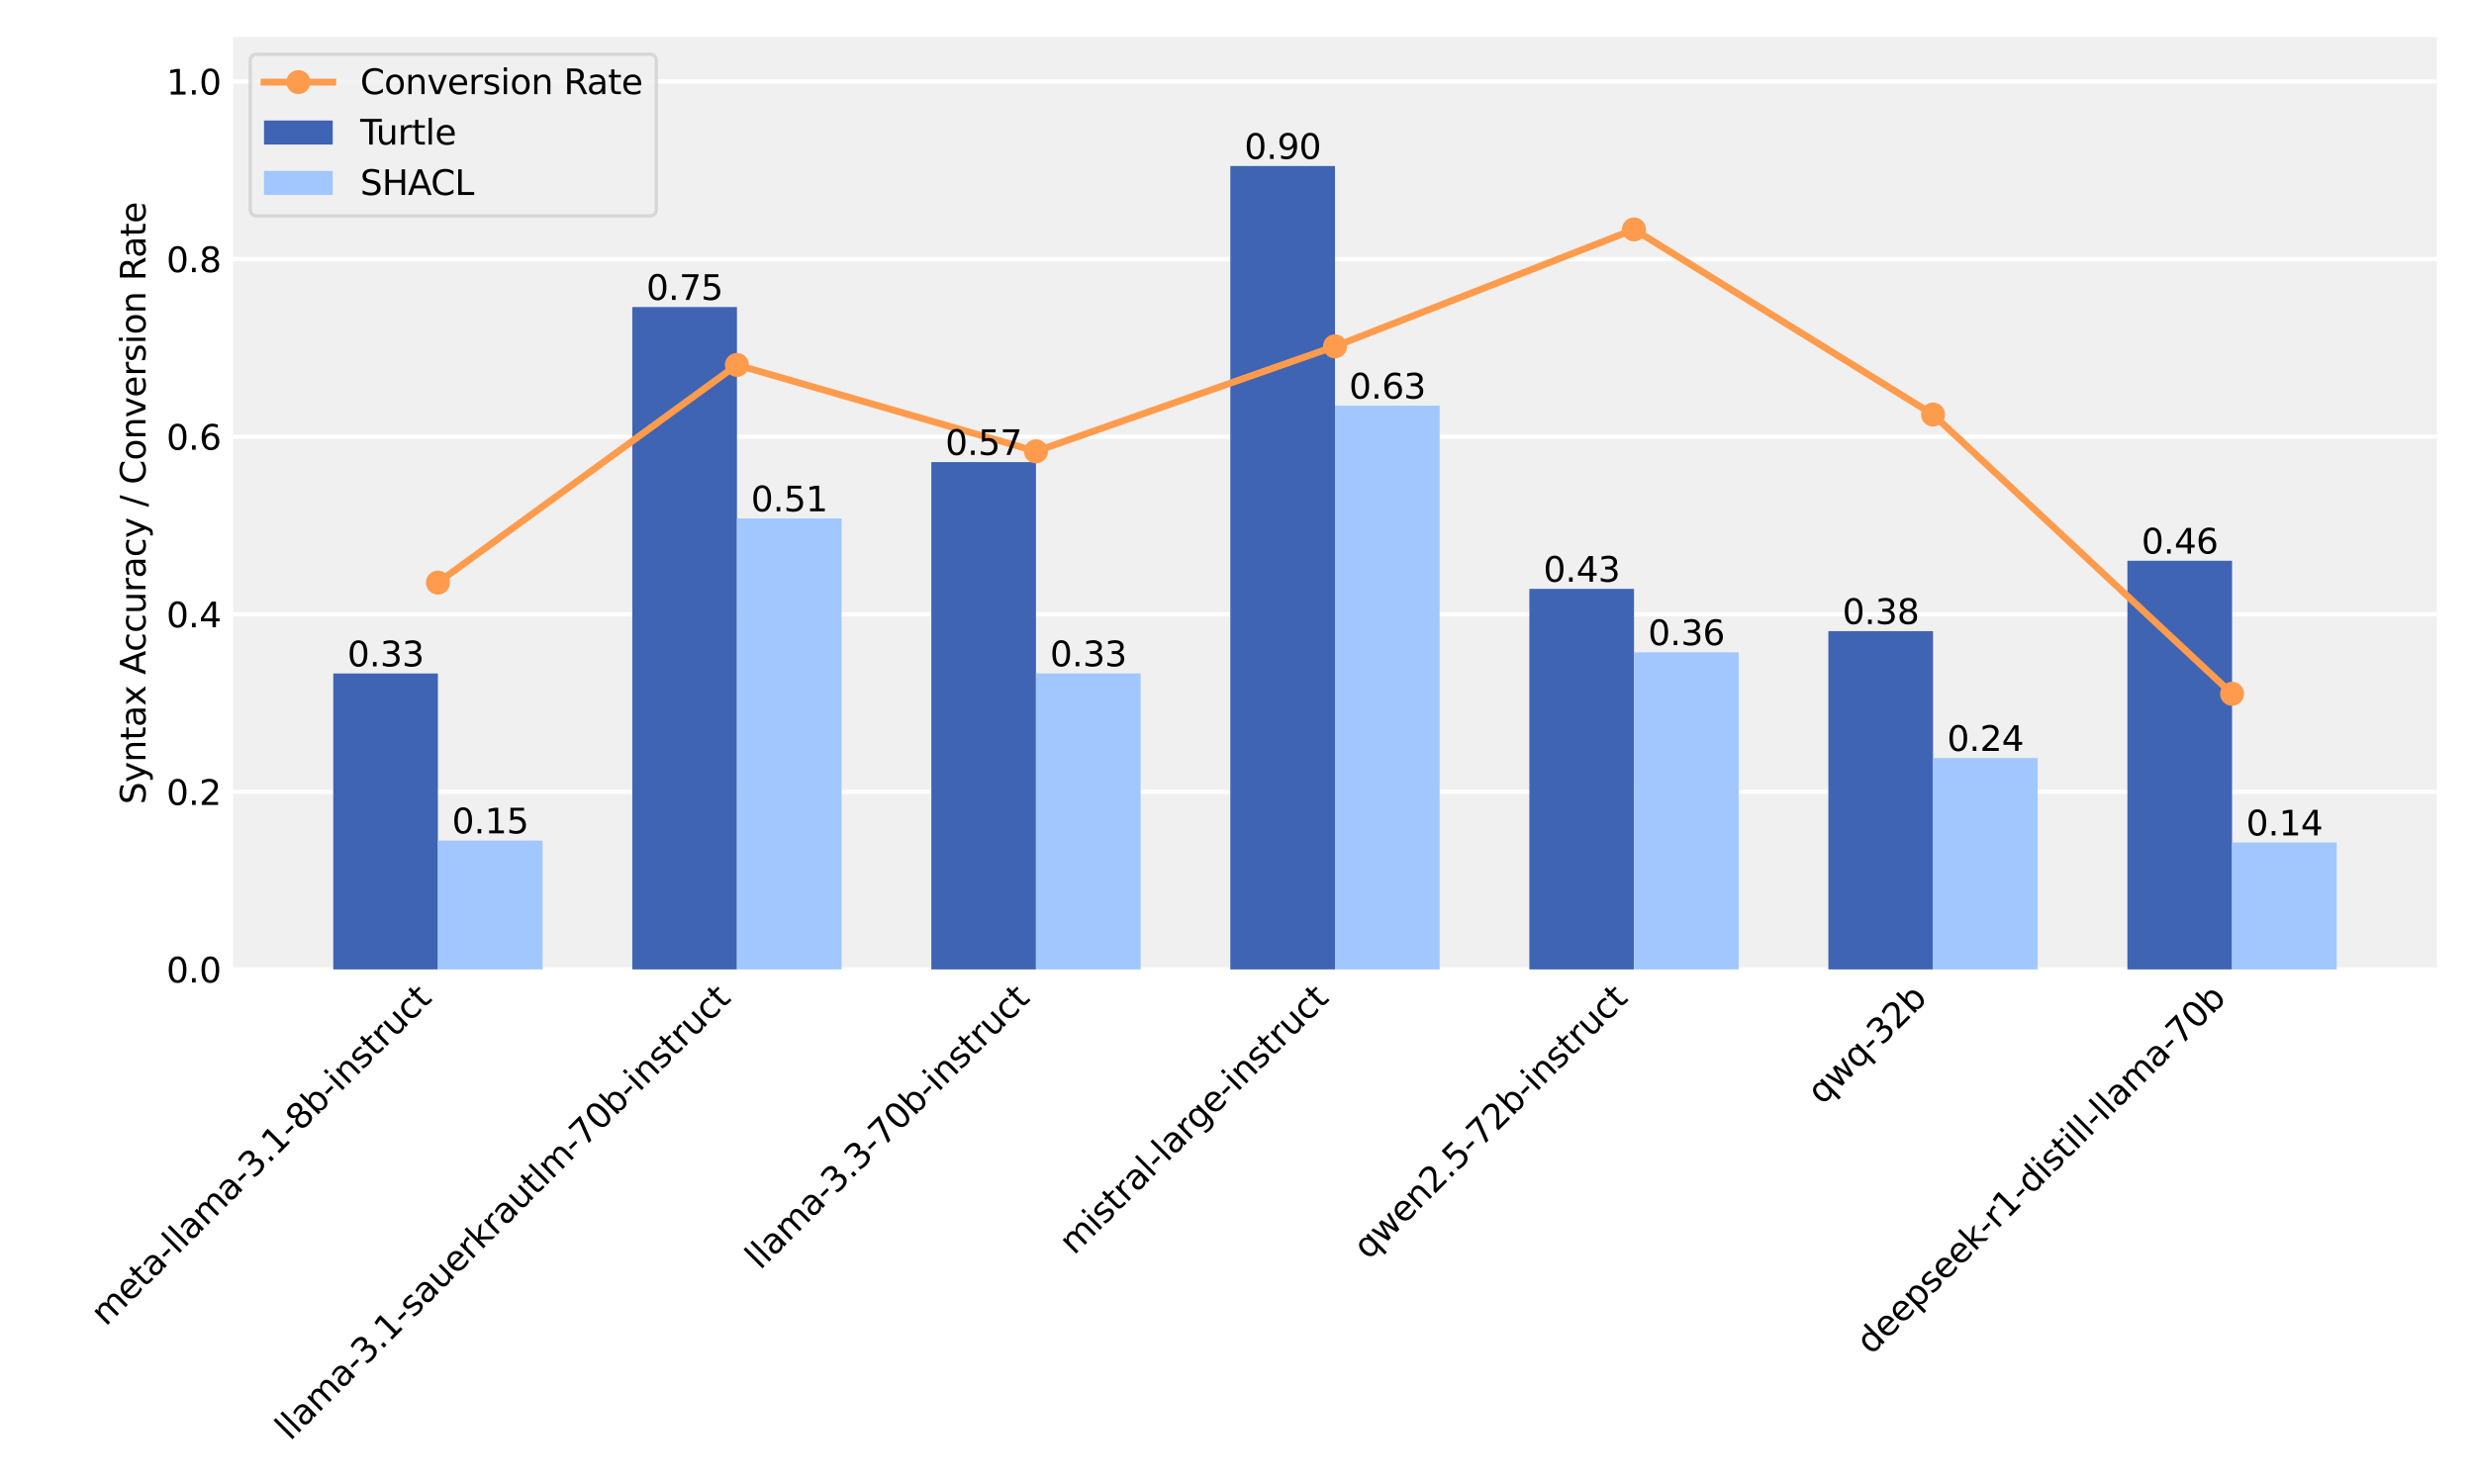 <?xml version="1.0" encoding="utf-8" standalone="no"?>
<!DOCTYPE svg PUBLIC "-//W3C//DTD SVG 1.1//EN"
  "http://www.w3.org/Graphics/SVG/1.1/DTD/svg11.dtd">
<svg xmlns:xlink="http://www.w3.org/1999/xlink" width="720pt" height="432pt" viewBox="0 0 720 432" xmlns="http://www.w3.org/2000/svg" version="1.1">
 <defs>
  <style type="text/css">*{stroke-linejoin: round; stroke-linecap: butt}</style>
 </defs>
 <g id="figure_1">
  <g id="patch_1">
   <path d="M 0 432 
L 720 432 
L 720 0 
L 0 0 
z
" style="fill: #ffffff"/>
  </g>
  <g id="axes_1">
   <g id="patch_2">
    <path d="M 67.834 282.211 
L 709.2 282.211 
L 709.2 10.8 
L 67.834 10.8 
z
" style="fill: #f0f0f0"/>
   </g>
   <g id="matplotlib.axis_1">
    <g id="xtick_1">
     <g id="line2d_1"/>
     <g id="text_1">
      <!-- meta-llama-3.1-8b-instruct -->
      <g transform="translate(30.761 386.298) rotate(-45) scale(0.1 -0.1)">
       <defs>
        <path id="DejaVuSans-6d" d="M 3328 2828 
Q 3544 3216 3844 3400 
Q 4144 3584 4550 3584 
Q 5097 3584 5394 3201 
Q 5691 2819 5691 2113 
L 5691 0 
L 5113 0 
L 5113 2094 
Q 5113 2597 4934 2840 
Q 4756 3084 4391 3084 
Q 3944 3084 3684 2787 
Q 3425 2491 3425 1978 
L 3425 0 
L 2847 0 
L 2847 2094 
Q 2847 2600 2669 2842 
Q 2491 3084 2119 3084 
Q 1678 3084 1418 2786 
Q 1159 2488 1159 1978 
L 1159 0 
L 581 0 
L 581 3500 
L 1159 3500 
L 1159 2956 
Q 1356 3278 1631 3431 
Q 1906 3584 2284 3584 
Q 2666 3584 2933 3390 
Q 3200 3197 3328 2828 
z
" transform="scale(0.016)"/>
        <path id="DejaVuSans-65" d="M 3597 1894 
L 3597 1613 
L 953 1613 
Q 991 1019 1311 708 
Q 1631 397 2203 397 
Q 2534 397 2845 478 
Q 3156 559 3463 722 
L 3463 178 
Q 3153 47 2828 -22 
Q 2503 -91 2169 -91 
Q 1331 -91 842 396 
Q 353 884 353 1716 
Q 353 2575 817 3079 
Q 1281 3584 2069 3584 
Q 2775 3584 3186 3129 
Q 3597 2675 3597 1894 
z
M 3022 2063 
Q 3016 2534 2758 2815 
Q 2500 3097 2075 3097 
Q 1594 3097 1305 2825 
Q 1016 2553 972 2059 
L 3022 2063 
z
" transform="scale(0.016)"/>
        <path id="DejaVuSans-74" d="M 1172 4494 
L 1172 3500 
L 2356 3500 
L 2356 3053 
L 1172 3053 
L 1172 1153 
Q 1172 725 1289 603 
Q 1406 481 1766 481 
L 2356 481 
L 2356 0 
L 1766 0 
Q 1100 0 847 248 
Q 594 497 594 1153 
L 594 3053 
L 172 3053 
L 172 3500 
L 594 3500 
L 594 4494 
L 1172 4494 
z
" transform="scale(0.016)"/>
        <path id="DejaVuSans-61" d="M 2194 1759 
Q 1497 1759 1228 1600 
Q 959 1441 959 1056 
Q 959 750 1161 570 
Q 1363 391 1709 391 
Q 2188 391 2477 730 
Q 2766 1069 2766 1631 
L 2766 1759 
L 2194 1759 
z
M 3341 1997 
L 3341 0 
L 2766 0 
L 2766 531 
Q 2569 213 2275 61 
Q 1981 -91 1556 -91 
Q 1019 -91 701 211 
Q 384 513 384 1019 
Q 384 1609 779 1909 
Q 1175 2209 1959 2209 
L 2766 2209 
L 2766 2266 
Q 2766 2663 2505 2880 
Q 2244 3097 1772 3097 
Q 1472 3097 1187 3025 
Q 903 2953 641 2809 
L 641 3341 
Q 956 3463 1253 3523 
Q 1550 3584 1831 3584 
Q 2591 3584 2966 3190 
Q 3341 2797 3341 1997 
z
" transform="scale(0.016)"/>
        <path id="DejaVuSans-2d" d="M 313 2009 
L 1997 2009 
L 1997 1497 
L 313 1497 
L 313 2009 
z
" transform="scale(0.016)"/>
        <path id="DejaVuSans-6c" d="M 603 4863 
L 1178 4863 
L 1178 0 
L 603 0 
L 603 4863 
z
" transform="scale(0.016)"/>
        <path id="DejaVuSans-33" d="M 2597 2516 
Q 3050 2419 3304 2112 
Q 3559 1806 3559 1356 
Q 3559 666 3084 287 
Q 2609 -91 1734 -91 
Q 1441 -91 1130 -33 
Q 819 25 488 141 
L 488 750 
Q 750 597 1062 519 
Q 1375 441 1716 441 
Q 2309 441 2620 675 
Q 2931 909 2931 1356 
Q 2931 1769 2642 2001 
Q 2353 2234 1838 2234 
L 1294 2234 
L 1294 2753 
L 1863 2753 
Q 2328 2753 2575 2939 
Q 2822 3125 2822 3475 
Q 2822 3834 2567 4026 
Q 2313 4219 1838 4219 
Q 1578 4219 1281 4162 
Q 984 4106 628 3988 
L 628 4550 
Q 988 4650 1302 4700 
Q 1616 4750 1894 4750 
Q 2613 4750 3031 4423 
Q 3450 4097 3450 3541 
Q 3450 3153 3228 2886 
Q 3006 2619 2597 2516 
z
" transform="scale(0.016)"/>
        <path id="DejaVuSans-2e" d="M 684 794 
L 1344 794 
L 1344 0 
L 684 0 
L 684 794 
z
" transform="scale(0.016)"/>
        <path id="DejaVuSans-31" d="M 794 531 
L 1825 531 
L 1825 4091 
L 703 3866 
L 703 4441 
L 1819 4666 
L 2450 4666 
L 2450 531 
L 3481 531 
L 3481 0 
L 794 0 
L 794 531 
z
" transform="scale(0.016)"/>
        <path id="DejaVuSans-38" d="M 2034 2216 
Q 1584 2216 1326 1975 
Q 1069 1734 1069 1313 
Q 1069 891 1326 650 
Q 1584 409 2034 409 
Q 2484 409 2743 651 
Q 3003 894 3003 1313 
Q 3003 1734 2745 1975 
Q 2488 2216 2034 2216 
z
M 1403 2484 
Q 997 2584 770 2862 
Q 544 3141 544 3541 
Q 544 4100 942 4425 
Q 1341 4750 2034 4750 
Q 2731 4750 3128 4425 
Q 3525 4100 3525 3541 
Q 3525 3141 3298 2862 
Q 3072 2584 2669 2484 
Q 3125 2378 3379 2068 
Q 3634 1759 3634 1313 
Q 3634 634 3220 271 
Q 2806 -91 2034 -91 
Q 1263 -91 848 271 
Q 434 634 434 1313 
Q 434 1759 690 2068 
Q 947 2378 1403 2484 
z
M 1172 3481 
Q 1172 3119 1398 2916 
Q 1625 2713 2034 2713 
Q 2441 2713 2670 2916 
Q 2900 3119 2900 3481 
Q 2900 3844 2670 4047 
Q 2441 4250 2034 4250 
Q 1625 4250 1398 4047 
Q 1172 3844 1172 3481 
z
" transform="scale(0.016)"/>
        <path id="DejaVuSans-62" d="M 3116 1747 
Q 3116 2381 2855 2742 
Q 2594 3103 2138 3103 
Q 1681 3103 1420 2742 
Q 1159 2381 1159 1747 
Q 1159 1113 1420 752 
Q 1681 391 2138 391 
Q 2594 391 2855 752 
Q 3116 1113 3116 1747 
z
M 1159 2969 
Q 1341 3281 1617 3432 
Q 1894 3584 2278 3584 
Q 2916 3584 3314 3078 
Q 3713 2572 3713 1747 
Q 3713 922 3314 415 
Q 2916 -91 2278 -91 
Q 1894 -91 1617 61 
Q 1341 213 1159 525 
L 1159 0 
L 581 0 
L 581 4863 
L 1159 4863 
L 1159 2969 
z
" transform="scale(0.016)"/>
        <path id="DejaVuSans-69" d="M 603 3500 
L 1178 3500 
L 1178 0 
L 603 0 
L 603 3500 
z
M 603 4863 
L 1178 4863 
L 1178 4134 
L 603 4134 
L 603 4863 
z
" transform="scale(0.016)"/>
        <path id="DejaVuSans-6e" d="M 3513 2113 
L 3513 0 
L 2938 0 
L 2938 2094 
Q 2938 2591 2744 2837 
Q 2550 3084 2163 3084 
Q 1697 3084 1428 2787 
Q 1159 2491 1159 1978 
L 1159 0 
L 581 0 
L 581 3500 
L 1159 3500 
L 1159 2956 
Q 1366 3272 1645 3428 
Q 1925 3584 2291 3584 
Q 2894 3584 3203 3211 
Q 3513 2838 3513 2113 
z
" transform="scale(0.016)"/>
        <path id="DejaVuSans-73" d="M 2834 3397 
L 2834 2853 
Q 2591 2978 2328 3040 
Q 2066 3103 1784 3103 
Q 1356 3103 1142 2972 
Q 928 2841 928 2578 
Q 928 2378 1081 2264 
Q 1234 2150 1697 2047 
L 1894 2003 
Q 2506 1872 2764 1633 
Q 3022 1394 3022 966 
Q 3022 478 2636 193 
Q 2250 -91 1575 -91 
Q 1294 -91 989 -36 
Q 684 19 347 128 
L 347 722 
Q 666 556 975 473 
Q 1284 391 1588 391 
Q 1994 391 2212 530 
Q 2431 669 2431 922 
Q 2431 1156 2273 1281 
Q 2116 1406 1581 1522 
L 1381 1569 
Q 847 1681 609 1914 
Q 372 2147 372 2553 
Q 372 3047 722 3315 
Q 1072 3584 1716 3584 
Q 2034 3584 2315 3537 
Q 2597 3491 2834 3397 
z
" transform="scale(0.016)"/>
        <path id="DejaVuSans-72" d="M 2631 2963 
Q 2534 3019 2420 3045 
Q 2306 3072 2169 3072 
Q 1681 3072 1420 2755 
Q 1159 2438 1159 1844 
L 1159 0 
L 581 0 
L 581 3500 
L 1159 3500 
L 1159 2956 
Q 1341 3275 1631 3429 
Q 1922 3584 2338 3584 
Q 2397 3584 2469 3576 
Q 2541 3569 2628 3553 
L 2631 2963 
z
" transform="scale(0.016)"/>
        <path id="DejaVuSans-75" d="M 544 1381 
L 544 3500 
L 1119 3500 
L 1119 1403 
Q 1119 906 1312 657 
Q 1506 409 1894 409 
Q 2359 409 2629 706 
Q 2900 1003 2900 1516 
L 2900 3500 
L 3475 3500 
L 3475 0 
L 2900 0 
L 2900 538 
Q 2691 219 2414 64 
Q 2138 -91 1772 -91 
Q 1169 -91 856 284 
Q 544 659 544 1381 
z
M 1991 3584 
L 1991 3584 
z
" transform="scale(0.016)"/>
        <path id="DejaVuSans-63" d="M 3122 3366 
L 3122 2828 
Q 2878 2963 2633 3030 
Q 2388 3097 2138 3097 
Q 1578 3097 1268 2742 
Q 959 2388 959 1747 
Q 959 1106 1268 751 
Q 1578 397 2138 397 
Q 2388 397 2633 464 
Q 2878 531 3122 666 
L 3122 134 
Q 2881 22 2623 -34 
Q 2366 -91 2075 -91 
Q 1284 -91 818 406 
Q 353 903 353 1747 
Q 353 2603 823 3093 
Q 1294 3584 2113 3584 
Q 2378 3584 2631 3529 
Q 2884 3475 3122 3366 
z
" transform="scale(0.016)"/>
       </defs>
       <use xlink:href="#DejaVuSans-6d"/>
       <use xlink:href="#DejaVuSans-65" x="97.412"/>
       <use xlink:href="#DejaVuSans-74" x="158.936"/>
       <use xlink:href="#DejaVuSans-61" x="198.145"/>
       <use xlink:href="#DejaVuSans-2d" x="259.424"/>
       <use xlink:href="#DejaVuSans-6c" x="295.508"/>
       <use xlink:href="#DejaVuSans-6c" x="323.291"/>
       <use xlink:href="#DejaVuSans-61" x="351.074"/>
       <use xlink:href="#DejaVuSans-6d" x="412.354"/>
       <use xlink:href="#DejaVuSans-61" x="509.766"/>
       <use xlink:href="#DejaVuSans-2d" x="571.045"/>
       <use xlink:href="#DejaVuSans-33" x="607.129"/>
       <use xlink:href="#DejaVuSans-2e" x="670.752"/>
       <use xlink:href="#DejaVuSans-31" x="702.539"/>
       <use xlink:href="#DejaVuSans-2d" x="766.162"/>
       <use xlink:href="#DejaVuSans-38" x="802.246"/>
       <use xlink:href="#DejaVuSans-62" x="865.869"/>
       <use xlink:href="#DejaVuSans-2d" x="929.346"/>
       <use xlink:href="#DejaVuSans-69" x="965.43"/>
       <use xlink:href="#DejaVuSans-6e" x="993.213"/>
       <use xlink:href="#DejaVuSans-73" x="1056.592"/>
       <use xlink:href="#DejaVuSans-74" x="1108.691"/>
       <use xlink:href="#DejaVuSans-72" x="1147.9"/>
       <use xlink:href="#DejaVuSans-75" x="1189.014"/>
       <use xlink:href="#DejaVuSans-63" x="1252.393"/>
       <use xlink:href="#DejaVuSans-74" x="1307.373"/>
      </g>
     </g>
    </g>
    <g id="xtick_2">
     <g id="line2d_2"/>
     <g id="text_2">
      <!-- llama-3.1-sauerkrautlm-70b-instruct -->
      <g transform="translate(84.434 419.649) rotate(-45) scale(0.1 -0.1)">
       <defs>
        <path id="DejaVuSans-6b" d="M 581 4863 
L 1159 4863 
L 1159 1991 
L 2875 3500 
L 3609 3500 
L 1753 1863 
L 3688 0 
L 2938 0 
L 1159 1709 
L 1159 0 
L 581 0 
L 581 4863 
z
" transform="scale(0.016)"/>
        <path id="DejaVuSans-37" d="M 525 4666 
L 3525 4666 
L 3525 4397 
L 1831 0 
L 1172 0 
L 2766 4134 
L 525 4134 
L 525 4666 
z
" transform="scale(0.016)"/>
        <path id="DejaVuSans-30" d="M 2034 4250 
Q 1547 4250 1301 3770 
Q 1056 3291 1056 2328 
Q 1056 1369 1301 889 
Q 1547 409 2034 409 
Q 2525 409 2770 889 
Q 3016 1369 3016 2328 
Q 3016 3291 2770 3770 
Q 2525 4250 2034 4250 
z
M 2034 4750 
Q 2819 4750 3233 4129 
Q 3647 3509 3647 2328 
Q 3647 1150 3233 529 
Q 2819 -91 2034 -91 
Q 1250 -91 836 529 
Q 422 1150 422 2328 
Q 422 3509 836 4129 
Q 1250 4750 2034 4750 
z
" transform="scale(0.016)"/>
       </defs>
       <use xlink:href="#DejaVuSans-6c"/>
       <use xlink:href="#DejaVuSans-6c" x="27.783"/>
       <use xlink:href="#DejaVuSans-61" x="55.566"/>
       <use xlink:href="#DejaVuSans-6d" x="116.846"/>
       <use xlink:href="#DejaVuSans-61" x="214.258"/>
       <use xlink:href="#DejaVuSans-2d" x="275.537"/>
       <use xlink:href="#DejaVuSans-33" x="311.621"/>
       <use xlink:href="#DejaVuSans-2e" x="375.244"/>
       <use xlink:href="#DejaVuSans-31" x="407.031"/>
       <use xlink:href="#DejaVuSans-2d" x="470.654"/>
       <use xlink:href="#DejaVuSans-73" x="506.738"/>
       <use xlink:href="#DejaVuSans-61" x="558.838"/>
       <use xlink:href="#DejaVuSans-75" x="620.117"/>
       <use xlink:href="#DejaVuSans-65" x="683.496"/>
       <use xlink:href="#DejaVuSans-72" x="745.02"/>
       <use xlink:href="#DejaVuSans-6b" x="786.133"/>
       <use xlink:href="#DejaVuSans-72" x="844.043"/>
       <use xlink:href="#DejaVuSans-61" x="885.156"/>
       <use xlink:href="#DejaVuSans-75" x="946.436"/>
       <use xlink:href="#DejaVuSans-74" x="1009.814"/>
       <use xlink:href="#DejaVuSans-6c" x="1049.023"/>
       <use xlink:href="#DejaVuSans-6d" x="1076.807"/>
       <use xlink:href="#DejaVuSans-2d" x="1174.219"/>
       <use xlink:href="#DejaVuSans-37" x="1210.303"/>
       <use xlink:href="#DejaVuSans-30" x="1273.926"/>
       <use xlink:href="#DejaVuSans-62" x="1337.549"/>
       <use xlink:href="#DejaVuSans-2d" x="1401.025"/>
       <use xlink:href="#DejaVuSans-69" x="1437.109"/>
       <use xlink:href="#DejaVuSans-6e" x="1464.893"/>
       <use xlink:href="#DejaVuSans-73" x="1528.271"/>
       <use xlink:href="#DejaVuSans-74" x="1580.371"/>
       <use xlink:href="#DejaVuSans-72" x="1619.58"/>
       <use xlink:href="#DejaVuSans-75" x="1660.693"/>
       <use xlink:href="#DejaVuSans-63" x="1724.072"/>
       <use xlink:href="#DejaVuSans-74" x="1779.053"/>
      </g>
     </g>
    </g>
    <g id="xtick_3">
     <g id="line2d_3"/>
     <g id="text_3">
      <!-- llama-3.3-70b-instruct -->
      <g transform="translate(221.205 369.902) rotate(-45) scale(0.1 -0.1)">
       <use xlink:href="#DejaVuSans-6c"/>
       <use xlink:href="#DejaVuSans-6c" x="27.783"/>
       <use xlink:href="#DejaVuSans-61" x="55.566"/>
       <use xlink:href="#DejaVuSans-6d" x="116.846"/>
       <use xlink:href="#DejaVuSans-61" x="214.258"/>
       <use xlink:href="#DejaVuSans-2d" x="275.537"/>
       <use xlink:href="#DejaVuSans-33" x="311.621"/>
       <use xlink:href="#DejaVuSans-2e" x="375.244"/>
       <use xlink:href="#DejaVuSans-33" x="407.031"/>
       <use xlink:href="#DejaVuSans-2d" x="470.654"/>
       <use xlink:href="#DejaVuSans-37" x="506.738"/>
       <use xlink:href="#DejaVuSans-30" x="570.361"/>
       <use xlink:href="#DejaVuSans-62" x="633.984"/>
       <use xlink:href="#DejaVuSans-2d" x="697.461"/>
       <use xlink:href="#DejaVuSans-69" x="733.545"/>
       <use xlink:href="#DejaVuSans-6e" x="761.328"/>
       <use xlink:href="#DejaVuSans-73" x="824.707"/>
       <use xlink:href="#DejaVuSans-74" x="876.807"/>
       <use xlink:href="#DejaVuSans-72" x="916.016"/>
       <use xlink:href="#DejaVuSans-75" x="957.129"/>
       <use xlink:href="#DejaVuSans-63" x="1020.508"/>
       <use xlink:href="#DejaVuSans-74" x="1075.488"/>
      </g>
     </g>
    </g>
    <g id="xtick_4">
     <g id="line2d_4"/>
     <g id="text_4">
      <!-- mistral-large-instruct -->
      <g transform="translate(312.562 365.569) rotate(-45) scale(0.1 -0.1)">
       <defs>
        <path id="DejaVuSans-67" d="M 2906 1791 
Q 2906 2416 2648 2759 
Q 2391 3103 1925 3103 
Q 1463 3103 1205 2759 
Q 947 2416 947 1791 
Q 947 1169 1205 825 
Q 1463 481 1925 481 
Q 2391 481 2648 825 
Q 2906 1169 2906 1791 
z
M 3481 434 
Q 3481 -459 3084 -895 
Q 2688 -1331 1869 -1331 
Q 1566 -1331 1297 -1286 
Q 1028 -1241 775 -1147 
L 775 -588 
Q 1028 -725 1275 -790 
Q 1522 -856 1778 -856 
Q 2344 -856 2625 -561 
Q 2906 -266 2906 331 
L 2906 616 
Q 2728 306 2450 153 
Q 2172 0 1784 0 
Q 1141 0 747 490 
Q 353 981 353 1791 
Q 353 2603 747 3093 
Q 1141 3584 1784 3584 
Q 2172 3584 2450 3431 
Q 2728 3278 2906 2969 
L 2906 3500 
L 3481 3500 
L 3481 434 
z
" transform="scale(0.016)"/>
       </defs>
       <use xlink:href="#DejaVuSans-6d"/>
       <use xlink:href="#DejaVuSans-69" x="97.412"/>
       <use xlink:href="#DejaVuSans-73" x="125.195"/>
       <use xlink:href="#DejaVuSans-74" x="177.295"/>
       <use xlink:href="#DejaVuSans-72" x="216.504"/>
       <use xlink:href="#DejaVuSans-61" x="257.617"/>
       <use xlink:href="#DejaVuSans-6c" x="318.896"/>
       <use xlink:href="#DejaVuSans-2d" x="346.68"/>
       <use xlink:href="#DejaVuSans-6c" x="382.764"/>
       <use xlink:href="#DejaVuSans-61" x="410.547"/>
       <use xlink:href="#DejaVuSans-72" x="471.826"/>
       <use xlink:href="#DejaVuSans-67" x="511.189"/>
       <use xlink:href="#DejaVuSans-65" x="574.666"/>
       <use xlink:href="#DejaVuSans-2d" x="636.189"/>
       <use xlink:href="#DejaVuSans-69" x="672.273"/>
       <use xlink:href="#DejaVuSans-6e" x="700.057"/>
       <use xlink:href="#DejaVuSans-73" x="763.436"/>
       <use xlink:href="#DejaVuSans-74" x="815.535"/>
       <use xlink:href="#DejaVuSans-72" x="854.744"/>
       <use xlink:href="#DejaVuSans-75" x="895.857"/>
       <use xlink:href="#DejaVuSans-63" x="959.236"/>
       <use xlink:href="#DejaVuSans-74" x="1014.217"/>
      </g>
     </g>
    </g>
    <g id="xtick_5">
     <g id="line2d_5"/>
     <g id="text_5">
      <!-- qwen2.5-72b-instruct -->
      <g transform="translate(398.182 366.972) rotate(-45) scale(0.1 -0.1)">
       <defs>
        <path id="DejaVuSans-71" d="M 947 1747 
Q 947 1113 1208 752 
Q 1469 391 1925 391 
Q 2381 391 2643 752 
Q 2906 1113 2906 1747 
Q 2906 2381 2643 2742 
Q 2381 3103 1925 3103 
Q 1469 3103 1208 2742 
Q 947 2381 947 1747 
z
M 2906 525 
Q 2725 213 2448 61 
Q 2172 -91 1784 -91 
Q 1150 -91 751 415 
Q 353 922 353 1747 
Q 353 2572 751 3078 
Q 1150 3584 1784 3584 
Q 2172 3584 2448 3432 
Q 2725 3281 2906 2969 
L 2906 3500 
L 3481 3500 
L 3481 -1331 
L 2906 -1331 
L 2906 525 
z
" transform="scale(0.016)"/>
        <path id="DejaVuSans-77" d="M 269 3500 
L 844 3500 
L 1563 769 
L 2278 3500 
L 2956 3500 
L 3675 769 
L 4391 3500 
L 4966 3500 
L 4050 0 
L 3372 0 
L 2619 2869 
L 1863 0 
L 1184 0 
L 269 3500 
z
" transform="scale(0.016)"/>
        <path id="DejaVuSans-32" d="M 1228 531 
L 3431 531 
L 3431 0 
L 469 0 
L 469 531 
Q 828 903 1448 1529 
Q 2069 2156 2228 2338 
Q 2531 2678 2651 2914 
Q 2772 3150 2772 3378 
Q 2772 3750 2511 3984 
Q 2250 4219 1831 4219 
Q 1534 4219 1204 4116 
Q 875 4013 500 3803 
L 500 4441 
Q 881 4594 1212 4672 
Q 1544 4750 1819 4750 
Q 2544 4750 2975 4387 
Q 3406 4025 3406 3419 
Q 3406 3131 3298 2873 
Q 3191 2616 2906 2266 
Q 2828 2175 2409 1742 
Q 1991 1309 1228 531 
z
" transform="scale(0.016)"/>
        <path id="DejaVuSans-35" d="M 691 4666 
L 3169 4666 
L 3169 4134 
L 1269 4134 
L 1269 2991 
Q 1406 3038 1543 3061 
Q 1681 3084 1819 3084 
Q 2600 3084 3056 2656 
Q 3513 2228 3513 1497 
Q 3513 744 3044 326 
Q 2575 -91 1722 -91 
Q 1428 -91 1123 -41 
Q 819 9 494 109 
L 494 744 
Q 775 591 1075 516 
Q 1375 441 1709 441 
Q 2250 441 2565 725 
Q 2881 1009 2881 1497 
Q 2881 1984 2565 2268 
Q 2250 2553 1709 2553 
Q 1456 2553 1204 2497 
Q 953 2441 691 2322 
L 691 4666 
z
" transform="scale(0.016)"/>
       </defs>
       <use xlink:href="#DejaVuSans-71"/>
       <use xlink:href="#DejaVuSans-77" x="63.477"/>
       <use xlink:href="#DejaVuSans-65" x="145.264"/>
       <use xlink:href="#DejaVuSans-6e" x="206.787"/>
       <use xlink:href="#DejaVuSans-32" x="270.166"/>
       <use xlink:href="#DejaVuSans-2e" x="333.789"/>
       <use xlink:href="#DejaVuSans-35" x="365.576"/>
       <use xlink:href="#DejaVuSans-2d" x="429.199"/>
       <use xlink:href="#DejaVuSans-37" x="465.283"/>
       <use xlink:href="#DejaVuSans-32" x="528.906"/>
       <use xlink:href="#DejaVuSans-62" x="592.529"/>
       <use xlink:href="#DejaVuSans-2d" x="656.006"/>
       <use xlink:href="#DejaVuSans-69" x="692.09"/>
       <use xlink:href="#DejaVuSans-6e" x="719.873"/>
       <use xlink:href="#DejaVuSans-73" x="783.252"/>
       <use xlink:href="#DejaVuSans-74" x="835.352"/>
       <use xlink:href="#DejaVuSans-72" x="874.561"/>
       <use xlink:href="#DejaVuSans-75" x="915.674"/>
       <use xlink:href="#DejaVuSans-63" x="979.053"/>
       <use xlink:href="#DejaVuSans-74" x="1034.033"/>
      </g>
     </g>
    </g>
    <g id="xtick_6">
     <g id="line2d_6"/>
     <g id="text_6">
      <!-- qwq-32b -->
      <g transform="translate(530.295 321.883) rotate(-45) scale(0.1 -0.1)">
       <use xlink:href="#DejaVuSans-71"/>
       <use xlink:href="#DejaVuSans-77" x="63.477"/>
       <use xlink:href="#DejaVuSans-71" x="145.264"/>
       <use xlink:href="#DejaVuSans-2d" x="208.74"/>
       <use xlink:href="#DejaVuSans-33" x="244.824"/>
       <use xlink:href="#DejaVuSans-32" x="308.447"/>
       <use xlink:href="#DejaVuSans-62" x="372.07"/>
      </g>
     </g>
    </g>
    <g id="xtick_7">
     <g id="line2d_7"/>
     <g id="text_7">
      <!-- deepseek-r1-distill-llama-70b -->
      <g transform="translate(544.576 394.627) rotate(-45) scale(0.1 -0.1)">
       <defs>
        <path id="DejaVuSans-64" d="M 2906 2969 
L 2906 4863 
L 3481 4863 
L 3481 0 
L 2906 0 
L 2906 525 
Q 2725 213 2448 61 
Q 2172 -91 1784 -91 
Q 1150 -91 751 415 
Q 353 922 353 1747 
Q 353 2572 751 3078 
Q 1150 3584 1784 3584 
Q 2172 3584 2448 3432 
Q 2725 3281 2906 2969 
z
M 947 1747 
Q 947 1113 1208 752 
Q 1469 391 1925 391 
Q 2381 391 2643 752 
Q 2906 1113 2906 1747 
Q 2906 2381 2643 2742 
Q 2381 3103 1925 3103 
Q 1469 3103 1208 2742 
Q 947 2381 947 1747 
z
" transform="scale(0.016)"/>
        <path id="DejaVuSans-70" d="M 1159 525 
L 1159 -1331 
L 581 -1331 
L 581 3500 
L 1159 3500 
L 1159 2969 
Q 1341 3281 1617 3432 
Q 1894 3584 2278 3584 
Q 2916 3584 3314 3078 
Q 3713 2572 3713 1747 
Q 3713 922 3314 415 
Q 2916 -91 2278 -91 
Q 1894 -91 1617 61 
Q 1341 213 1159 525 
z
M 3116 1747 
Q 3116 2381 2855 2742 
Q 2594 3103 2138 3103 
Q 1681 3103 1420 2742 
Q 1159 2381 1159 1747 
Q 1159 1113 1420 752 
Q 1681 391 2138 391 
Q 2594 391 2855 752 
Q 3116 1113 3116 1747 
z
" transform="scale(0.016)"/>
       </defs>
       <use xlink:href="#DejaVuSans-64"/>
       <use xlink:href="#DejaVuSans-65" x="63.477"/>
       <use xlink:href="#DejaVuSans-65" x="125"/>
       <use xlink:href="#DejaVuSans-70" x="186.523"/>
       <use xlink:href="#DejaVuSans-73" x="250"/>
       <use xlink:href="#DejaVuSans-65" x="302.1"/>
       <use xlink:href="#DejaVuSans-65" x="363.623"/>
       <use xlink:href="#DejaVuSans-6b" x="425.146"/>
       <use xlink:href="#DejaVuSans-2d" x="483.057"/>
       <use xlink:href="#DejaVuSans-72" x="519.141"/>
       <use xlink:href="#DejaVuSans-31" x="560.254"/>
       <use xlink:href="#DejaVuSans-2d" x="623.877"/>
       <use xlink:href="#DejaVuSans-64" x="659.961"/>
       <use xlink:href="#DejaVuSans-69" x="723.438"/>
       <use xlink:href="#DejaVuSans-73" x="751.221"/>
       <use xlink:href="#DejaVuSans-74" x="803.32"/>
       <use xlink:href="#DejaVuSans-69" x="842.529"/>
       <use xlink:href="#DejaVuSans-6c" x="870.312"/>
       <use xlink:href="#DejaVuSans-6c" x="898.096"/>
       <use xlink:href="#DejaVuSans-2d" x="925.879"/>
       <use xlink:href="#DejaVuSans-6c" x="961.963"/>
       <use xlink:href="#DejaVuSans-6c" x="989.746"/>
       <use xlink:href="#DejaVuSans-61" x="1017.529"/>
       <use xlink:href="#DejaVuSans-6d" x="1078.809"/>
       <use xlink:href="#DejaVuSans-61" x="1176.221"/>
       <use xlink:href="#DejaVuSans-2d" x="1237.5"/>
       <use xlink:href="#DejaVuSans-37" x="1273.584"/>
       <use xlink:href="#DejaVuSans-30" x="1337.207"/>
       <use xlink:href="#DejaVuSans-62" x="1400.83"/>
      </g>
     </g>
    </g>
   </g>
   <g id="matplotlib.axis_2">
    <g id="ytick_1">
     <g id="line2d_8">
      <path d="M 67.834 282.211 
L 709.2 282.211 
" clip-path="url(#pe1648942ae)" style="fill: none; stroke: #ffffff; stroke-width: 1.2; stroke-linecap: square"/>
     </g>
     <g id="line2d_9"/>
     <g id="text_8">
      <!-- 0.0 -->
      <g transform="translate(48.431 286.01) scale(0.1 -0.1)">
       <use xlink:href="#DejaVuSans-30"/>
       <use xlink:href="#DejaVuSans-2e" x="63.623"/>
       <use xlink:href="#DejaVuSans-30" x="95.41"/>
      </g>
     </g>
    </g>
    <g id="ytick_2">
     <g id="line2d_10">
      <path d="M 67.834 230.514 
L 709.2 230.514 
" clip-path="url(#pe1648942ae)" style="fill: none; stroke: #ffffff; stroke-width: 1.2; stroke-linecap: square"/>
     </g>
     <g id="line2d_11"/>
     <g id="text_9">
      <!-- 0.2 -->
      <g transform="translate(48.431 234.313) scale(0.1 -0.1)">
       <use xlink:href="#DejaVuSans-30"/>
       <use xlink:href="#DejaVuSans-2e" x="63.623"/>
       <use xlink:href="#DejaVuSans-32" x="95.41"/>
      </g>
     </g>
    </g>
    <g id="ytick_3">
     <g id="line2d_12">
      <path d="M 67.834 178.816 
L 709.2 178.816 
" clip-path="url(#pe1648942ae)" style="fill: none; stroke: #ffffff; stroke-width: 1.2; stroke-linecap: square"/>
     </g>
     <g id="line2d_13"/>
     <g id="text_10">
      <!-- 0.4 -->
      <g transform="translate(48.431 182.616) scale(0.1 -0.1)">
       <defs>
        <path id="DejaVuSans-34" d="M 2419 4116 
L 825 1625 
L 2419 1625 
L 2419 4116 
z
M 2253 4666 
L 3047 4666 
L 3047 1625 
L 3713 1625 
L 3713 1100 
L 3047 1100 
L 3047 0 
L 2419 0 
L 2419 1100 
L 313 1100 
L 313 1709 
L 2253 4666 
z
" transform="scale(0.016)"/>
       </defs>
       <use xlink:href="#DejaVuSans-30"/>
       <use xlink:href="#DejaVuSans-2e" x="63.623"/>
       <use xlink:href="#DejaVuSans-34" x="95.41"/>
      </g>
     </g>
    </g>
    <g id="ytick_4">
     <g id="line2d_14">
      <path d="M 67.834 127.119 
L 709.2 127.119 
" clip-path="url(#pe1648942ae)" style="fill: none; stroke: #ffffff; stroke-width: 1.2; stroke-linecap: square"/>
     </g>
     <g id="line2d_15"/>
     <g id="text_11">
      <!-- 0.6 -->
      <g transform="translate(48.431 130.918) scale(0.1 -0.1)">
       <defs>
        <path id="DejaVuSans-36" d="M 2113 2584 
Q 1688 2584 1439 2293 
Q 1191 2003 1191 1497 
Q 1191 994 1439 701 
Q 1688 409 2113 409 
Q 2538 409 2786 701 
Q 3034 994 3034 1497 
Q 3034 2003 2786 2293 
Q 2538 2584 2113 2584 
z
M 3366 4563 
L 3366 3988 
Q 3128 4100 2886 4159 
Q 2644 4219 2406 4219 
Q 1781 4219 1451 3797 
Q 1122 3375 1075 2522 
Q 1259 2794 1537 2939 
Q 1816 3084 2150 3084 
Q 2853 3084 3261 2657 
Q 3669 2231 3669 1497 
Q 3669 778 3244 343 
Q 2819 -91 2113 -91 
Q 1303 -91 875 529 
Q 447 1150 447 2328 
Q 447 3434 972 4092 
Q 1497 4750 2381 4750 
Q 2619 4750 2861 4703 
Q 3103 4656 3366 4563 
z
" transform="scale(0.016)"/>
       </defs>
       <use xlink:href="#DejaVuSans-30"/>
       <use xlink:href="#DejaVuSans-2e" x="63.623"/>
       <use xlink:href="#DejaVuSans-36" x="95.41"/>
      </g>
     </g>
    </g>
    <g id="ytick_5">
     <g id="line2d_16">
      <path d="M 67.834 75.422 
L 709.2 75.422 
" clip-path="url(#pe1648942ae)" style="fill: none; stroke: #ffffff; stroke-width: 1.2; stroke-linecap: square"/>
     </g>
     <g id="line2d_17"/>
     <g id="text_12">
      <!-- 0.8 -->
      <g transform="translate(48.431 79.221) scale(0.1 -0.1)">
       <use xlink:href="#DejaVuSans-30"/>
       <use xlink:href="#DejaVuSans-2e" x="63.623"/>
       <use xlink:href="#DejaVuSans-38" x="95.41"/>
      </g>
     </g>
    </g>
    <g id="ytick_6">
     <g id="line2d_18">
      <path d="M 67.834 23.724 
L 709.2 23.724 
" clip-path="url(#pe1648942ae)" style="fill: none; stroke: #ffffff; stroke-width: 1.2; stroke-linecap: square"/>
     </g>
     <g id="line2d_19"/>
     <g id="text_13">
      <!-- 1.0 -->
      <g transform="translate(48.431 27.524) scale(0.1 -0.1)">
       <use xlink:href="#DejaVuSans-31"/>
       <use xlink:href="#DejaVuSans-2e" x="63.623"/>
       <use xlink:href="#DejaVuSans-30" x="95.41"/>
      </g>
     </g>
    </g>
    <g id="text_14">
     <!-- Syntax Accuracy / Conversion Rate -->
     <g transform="translate(42.351 234.156) rotate(-90) scale(0.1 -0.1)">
      <defs>
       <path id="DejaVuSans-53" d="M 3425 4513 
L 3425 3897 
Q 3066 4069 2747 4153 
Q 2428 4238 2131 4238 
Q 1616 4238 1336 4038 
Q 1056 3838 1056 3469 
Q 1056 3159 1242 3001 
Q 1428 2844 1947 2747 
L 2328 2669 
Q 3034 2534 3370 2195 
Q 3706 1856 3706 1288 
Q 3706 609 3251 259 
Q 2797 -91 1919 -91 
Q 1588 -91 1214 -16 
Q 841 59 441 206 
L 441 856 
Q 825 641 1194 531 
Q 1563 422 1919 422 
Q 2459 422 2753 634 
Q 3047 847 3047 1241 
Q 3047 1584 2836 1778 
Q 2625 1972 2144 2069 
L 1759 2144 
Q 1053 2284 737 2584 
Q 422 2884 422 3419 
Q 422 4038 858 4394 
Q 1294 4750 2059 4750 
Q 2388 4750 2728 4690 
Q 3069 4631 3425 4513 
z
" transform="scale(0.016)"/>
       <path id="DejaVuSans-79" d="M 2059 -325 
Q 1816 -950 1584 -1140 
Q 1353 -1331 966 -1331 
L 506 -1331 
L 506 -850 
L 844 -850 
Q 1081 -850 1212 -737 
Q 1344 -625 1503 -206 
L 1606 56 
L 191 3500 
L 800 3500 
L 1894 763 
L 2988 3500 
L 3597 3500 
L 2059 -325 
z
" transform="scale(0.016)"/>
       <path id="DejaVuSans-78" d="M 3513 3500 
L 2247 1797 
L 3578 0 
L 2900 0 
L 1881 1375 
L 863 0 
L 184 0 
L 1544 1831 
L 300 3500 
L 978 3500 
L 1906 2253 
L 2834 3500 
L 3513 3500 
z
" transform="scale(0.016)"/>
       <path id="DejaVuSans-20" transform="scale(0.016)"/>
       <path id="DejaVuSans-41" d="M 2188 4044 
L 1331 1722 
L 3047 1722 
L 2188 4044 
z
M 1831 4666 
L 2547 4666 
L 4325 0 
L 3669 0 
L 3244 1197 
L 1141 1197 
L 716 0 
L 50 0 
L 1831 4666 
z
" transform="scale(0.016)"/>
       <path id="DejaVuSans-2f" d="M 1625 4666 
L 2156 4666 
L 531 -594 
L 0 -594 
L 1625 4666 
z
" transform="scale(0.016)"/>
       <path id="DejaVuSans-43" d="M 4122 4306 
L 4122 3641 
Q 3803 3938 3442 4084 
Q 3081 4231 2675 4231 
Q 1875 4231 1450 3742 
Q 1025 3253 1025 2328 
Q 1025 1406 1450 917 
Q 1875 428 2675 428 
Q 3081 428 3442 575 
Q 3803 722 4122 1019 
L 4122 359 
Q 3791 134 3420 21 
Q 3050 -91 2638 -91 
Q 1578 -91 968 557 
Q 359 1206 359 2328 
Q 359 3453 968 4101 
Q 1578 4750 2638 4750 
Q 3056 4750 3426 4639 
Q 3797 4528 4122 4306 
z
" transform="scale(0.016)"/>
       <path id="DejaVuSans-6f" d="M 1959 3097 
Q 1497 3097 1228 2736 
Q 959 2375 959 1747 
Q 959 1119 1226 758 
Q 1494 397 1959 397 
Q 2419 397 2687 759 
Q 2956 1122 2956 1747 
Q 2956 2369 2687 2733 
Q 2419 3097 1959 3097 
z
M 1959 3584 
Q 2709 3584 3137 3096 
Q 3566 2609 3566 1747 
Q 3566 888 3137 398 
Q 2709 -91 1959 -91 
Q 1206 -91 779 398 
Q 353 888 353 1747 
Q 353 2609 779 3096 
Q 1206 3584 1959 3584 
z
" transform="scale(0.016)"/>
       <path id="DejaVuSans-76" d="M 191 3500 
L 800 3500 
L 1894 563 
L 2988 3500 
L 3597 3500 
L 2284 0 
L 1503 0 
L 191 3500 
z
" transform="scale(0.016)"/>
       <path id="DejaVuSans-52" d="M 2841 2188 
Q 3044 2119 3236 1894 
Q 3428 1669 3622 1275 
L 4263 0 
L 3584 0 
L 2988 1197 
Q 2756 1666 2539 1819 
Q 2322 1972 1947 1972 
L 1259 1972 
L 1259 0 
L 628 0 
L 628 4666 
L 2053 4666 
Q 2853 4666 3247 4331 
Q 3641 3997 3641 3322 
Q 3641 2881 3436 2590 
Q 3231 2300 2841 2188 
z
M 1259 4147 
L 1259 2491 
L 2053 2491 
Q 2509 2491 2742 2702 
Q 2975 2913 2975 3322 
Q 2975 3731 2742 3939 
Q 2509 4147 2053 4147 
L 1259 4147 
z
" transform="scale(0.016)"/>
      </defs>
      <use xlink:href="#DejaVuSans-53"/>
      <use xlink:href="#DejaVuSans-79" x="63.477"/>
      <use xlink:href="#DejaVuSans-6e" x="122.656"/>
      <use xlink:href="#DejaVuSans-74" x="186.035"/>
      <use xlink:href="#DejaVuSans-61" x="225.244"/>
      <use xlink:href="#DejaVuSans-78" x="286.523"/>
      <use xlink:href="#DejaVuSans-20" x="345.703"/>
      <use xlink:href="#DejaVuSans-41" x="377.49"/>
      <use xlink:href="#DejaVuSans-63" x="444.148"/>
      <use xlink:href="#DejaVuSans-63" x="499.129"/>
      <use xlink:href="#DejaVuSans-75" x="554.109"/>
      <use xlink:href="#DejaVuSans-72" x="617.488"/>
      <use xlink:href="#DejaVuSans-61" x="658.602"/>
      <use xlink:href="#DejaVuSans-63" x="719.881"/>
      <use xlink:href="#DejaVuSans-79" x="774.861"/>
      <use xlink:href="#DejaVuSans-20" x="834.041"/>
      <use xlink:href="#DejaVuSans-2f" x="865.828"/>
      <use xlink:href="#DejaVuSans-20" x="899.52"/>
      <use xlink:href="#DejaVuSans-43" x="931.307"/>
      <use xlink:href="#DejaVuSans-6f" x="1001.131"/>
      <use xlink:href="#DejaVuSans-6e" x="1062.312"/>
      <use xlink:href="#DejaVuSans-76" x="1125.691"/>
      <use xlink:href="#DejaVuSans-65" x="1184.871"/>
      <use xlink:href="#DejaVuSans-72" x="1246.395"/>
      <use xlink:href="#DejaVuSans-73" x="1287.508"/>
      <use xlink:href="#DejaVuSans-69" x="1339.607"/>
      <use xlink:href="#DejaVuSans-6f" x="1367.391"/>
      <use xlink:href="#DejaVuSans-6e" x="1428.572"/>
      <use xlink:href="#DejaVuSans-20" x="1491.951"/>
      <use xlink:href="#DejaVuSans-52" x="1523.738"/>
      <use xlink:href="#DejaVuSans-61" x="1590.971"/>
      <use xlink:href="#DejaVuSans-74" x="1652.25"/>
      <use xlink:href="#DejaVuSans-65" x="1691.459"/>
     </g>
    </g>
   </g>
   <g id="patch_3">
    <path d="M 96.987 282.211 
L 127.446 282.211 
L 127.446 196.058 
L 96.987 196.058 
z
" clip-path="url(#pe1648942ae)" style="fill: #3f64b3"/>
   </g>
   <g id="patch_4">
    <path d="M 184.011 282.211 
L 214.469 282.211 
L 214.469 89.38 
L 184.011 89.38 
z
" clip-path="url(#pe1648942ae)" style="fill: #3f64b3"/>
   </g>
   <g id="patch_5">
    <path d="M 271.035 282.211 
L 301.493 282.211 
L 301.493 134.512 
L 271.035 134.512 
z
" clip-path="url(#pe1648942ae)" style="fill: #3f64b3"/>
   </g>
   <g id="patch_6">
    <path d="M 358.059 282.211 
L 388.517 282.211 
L 388.517 48.332 
L 358.059 48.332 
z
" clip-path="url(#pe1648942ae)" style="fill: #3f64b3"/>
   </g>
   <g id="patch_7">
    <path d="M 445.083 282.211 
L 475.541 282.211 
L 475.541 171.424 
L 445.083 171.424 
z
" clip-path="url(#pe1648942ae)" style="fill: #3f64b3"/>
   </g>
   <g id="patch_8">
    <path d="M 532.106 282.211 
L 562.565 282.211 
L 562.565 183.728 
L 532.106 183.728 
z
" clip-path="url(#pe1648942ae)" style="fill: #3f64b3"/>
   </g>
   <g id="patch_9">
    <path d="M 619.13 282.211 
L 649.589 282.211 
L 649.589 163.23 
L 619.13 163.23 
z
" clip-path="url(#pe1648942ae)" style="fill: #3f64b3"/>
   </g>
   <g id="patch_10">
    <path d="M 127.446 282.211 
L 157.904 282.211 
L 157.904 244.679 
L 127.446 244.679 
z
" clip-path="url(#pe1648942ae)" style="fill: #a2c7ff"/>
   </g>
   <g id="patch_11">
    <path d="M 214.469 282.211 
L 244.928 282.211 
L 244.928 150.926 
L 214.469 150.926 
z
" clip-path="url(#pe1648942ae)" style="fill: #a2c7ff"/>
   </g>
   <g id="patch_12">
    <path d="M 301.493 282.211 
L 331.952 282.211 
L 331.952 196.032 
L 301.493 196.032 
z
" clip-path="url(#pe1648942ae)" style="fill: #a2c7ff"/>
   </g>
   <g id="patch_13">
    <path d="M 388.517 282.211 
L 418.975 282.211 
L 418.975 118.098 
L 388.517 118.098 
z
" clip-path="url(#pe1648942ae)" style="fill: #a2c7ff"/>
   </g>
   <g id="patch_14">
    <path d="M 475.541 282.211 
L 505.999 282.211 
L 505.999 189.88 
L 475.541 189.88 
z
" clip-path="url(#pe1648942ae)" style="fill: #a2c7ff"/>
   </g>
   <g id="patch_15">
    <path d="M 562.565 282.211 
L 593.023 282.211 
L 593.023 220.666 
L 562.565 220.666 
z
" clip-path="url(#pe1648942ae)" style="fill: #a2c7ff"/>
   </g>
   <g id="patch_16">
    <path d="M 649.589 282.211 
L 680.047 282.211 
L 680.047 245.273 
L 649.589 245.273 
z
" clip-path="url(#pe1648942ae)" style="fill: #a2c7ff"/>
   </g>
   <g id="line2d_20">
    <path d="M 127.446 169.603 
L 214.469 106.225 
L 301.493 131.39 
L 388.517 100.83 
L 475.541 66.785 
L 562.565 120.674 
L 649.589 201.964 
" clip-path="url(#pe1648942ae)" style="fill: none; stroke: #ff9b4d; stroke-width: 2; stroke-linecap: square"/>
    <defs>
     <path id="m095c22fb9b" d="M 0 3 
C 0.796 3 1.559 2.684 2.121 2.121 
C 2.684 1.559 3 0.796 3 0 
C 3 -0.796 2.684 -1.559 2.121 -2.121 
C 1.559 -2.684 0.796 -3 0 -3 
C -0.796 -3 -1.559 -2.684 -2.121 -2.121 
C -2.684 -1.559 -3 -0.796 -3 0 
C -3 0.796 -2.684 1.559 -2.121 2.121 
C -1.559 2.684 -0.796 3 0 3 
z
" style="stroke: #ff9b4d"/>
    </defs>
    <g clip-path="url(#pe1648942ae)">
     <use xlink:href="#m095c22fb9b" x="127.446" y="169.603" style="fill: #ff9b4d; stroke: #ff9b4d"/>
     <use xlink:href="#m095c22fb9b" x="214.469" y="106.225" style="fill: #ff9b4d; stroke: #ff9b4d"/>
     <use xlink:href="#m095c22fb9b" x="301.493" y="131.39" style="fill: #ff9b4d; stroke: #ff9b4d"/>
     <use xlink:href="#m095c22fb9b" x="388.517" y="100.83" style="fill: #ff9b4d; stroke: #ff9b4d"/>
     <use xlink:href="#m095c22fb9b" x="475.541" y="66.785" style="fill: #ff9b4d; stroke: #ff9b4d"/>
     <use xlink:href="#m095c22fb9b" x="562.565" y="120.674" style="fill: #ff9b4d; stroke: #ff9b4d"/>
     <use xlink:href="#m095c22fb9b" x="649.589" y="201.964" style="fill: #ff9b4d; stroke: #ff9b4d"/>
    </g>
   </g>
   <g id="text_15">
    <!-- 0.33 -->
    <g transform="translate(101.084 193.978) scale(0.1 -0.1)">
     <use xlink:href="#DejaVuSans-30"/>
     <use xlink:href="#DejaVuSans-2e" x="63.623"/>
     <use xlink:href="#DejaVuSans-33" x="95.41"/>
     <use xlink:href="#DejaVuSans-33" x="159.033"/>
    </g>
   </g>
   <g id="text_16">
    <!-- 0.75 -->
    <g transform="translate(188.107 87.3) scale(0.1 -0.1)">
     <use xlink:href="#DejaVuSans-30"/>
     <use xlink:href="#DejaVuSans-2e" x="63.623"/>
     <use xlink:href="#DejaVuSans-37" x="95.41"/>
     <use xlink:href="#DejaVuSans-35" x="159.033"/>
    </g>
   </g>
   <g id="text_17">
    <!-- 0.57 -->
    <g transform="translate(275.131 132.432) scale(0.1 -0.1)">
     <use xlink:href="#DejaVuSans-30"/>
     <use xlink:href="#DejaVuSans-2e" x="63.623"/>
     <use xlink:href="#DejaVuSans-35" x="95.41"/>
     <use xlink:href="#DejaVuSans-37" x="159.033"/>
    </g>
   </g>
   <g id="text_18">
    <!-- 0.90 -->
    <g transform="translate(362.155 46.253) scale(0.1 -0.1)">
     <defs>
      <path id="DejaVuSans-39" d="M 703 97 
L 703 672 
Q 941 559 1184 500 
Q 1428 441 1663 441 
Q 2288 441 2617 861 
Q 2947 1281 2994 2138 
Q 2813 1869 2534 1725 
Q 2256 1581 1919 1581 
Q 1219 1581 811 2004 
Q 403 2428 403 3163 
Q 403 3881 828 4315 
Q 1253 4750 1959 4750 
Q 2769 4750 3195 4129 
Q 3622 3509 3622 2328 
Q 3622 1225 3098 567 
Q 2575 -91 1691 -91 
Q 1453 -91 1209 -44 
Q 966 3 703 97 
z
M 1959 2075 
Q 2384 2075 2632 2365 
Q 2881 2656 2881 3163 
Q 2881 3666 2632 3958 
Q 2384 4250 1959 4250 
Q 1534 4250 1286 3958 
Q 1038 3666 1038 3163 
Q 1038 2656 1286 2365 
Q 1534 2075 1959 2075 
z
" transform="scale(0.016)"/>
     </defs>
     <use xlink:href="#DejaVuSans-30"/>
     <use xlink:href="#DejaVuSans-2e" x="63.623"/>
     <use xlink:href="#DejaVuSans-39" x="95.41"/>
     <use xlink:href="#DejaVuSans-30" x="159.033"/>
    </g>
   </g>
   <g id="text_19">
    <!-- 0.43 -->
    <g transform="translate(449.179 169.344) scale(0.1 -0.1)">
     <use xlink:href="#DejaVuSans-30"/>
     <use xlink:href="#DejaVuSans-2e" x="63.623"/>
     <use xlink:href="#DejaVuSans-34" x="95.41"/>
     <use xlink:href="#DejaVuSans-33" x="159.033"/>
    </g>
   </g>
   <g id="text_20">
    <!-- 0.38 -->
    <g transform="translate(536.203 181.648) scale(0.1 -0.1)">
     <use xlink:href="#DejaVuSans-30"/>
     <use xlink:href="#DejaVuSans-2e" x="63.623"/>
     <use xlink:href="#DejaVuSans-33" x="95.41"/>
     <use xlink:href="#DejaVuSans-38" x="159.033"/>
    </g>
   </g>
   <g id="text_21">
    <!-- 0.46 -->
    <g transform="translate(623.227 161.15) scale(0.1 -0.1)">
     <use xlink:href="#DejaVuSans-30"/>
     <use xlink:href="#DejaVuSans-2e" x="63.623"/>
     <use xlink:href="#DejaVuSans-34" x="95.41"/>
     <use xlink:href="#DejaVuSans-36" x="159.033"/>
    </g>
   </g>
   <g id="text_22">
    <!-- 0.15 -->
    <g transform="translate(131.542 242.599) scale(0.1 -0.1)">
     <use xlink:href="#DejaVuSans-30"/>
     <use xlink:href="#DejaVuSans-2e" x="63.623"/>
     <use xlink:href="#DejaVuSans-31" x="95.41"/>
     <use xlink:href="#DejaVuSans-35" x="159.033"/>
    </g>
   </g>
   <g id="text_23">
    <!-- 0.51 -->
    <g transform="translate(218.566 148.846) scale(0.1 -0.1)">
     <use xlink:href="#DejaVuSans-30"/>
     <use xlink:href="#DejaVuSans-2e" x="63.623"/>
     <use xlink:href="#DejaVuSans-35" x="95.41"/>
     <use xlink:href="#DejaVuSans-31" x="159.033"/>
    </g>
   </g>
   <g id="text_24">
    <!-- 0.33 -->
    <g transform="translate(305.59 193.952) scale(0.1 -0.1)">
     <use xlink:href="#DejaVuSans-30"/>
     <use xlink:href="#DejaVuSans-2e" x="63.623"/>
     <use xlink:href="#DejaVuSans-33" x="95.41"/>
     <use xlink:href="#DejaVuSans-33" x="159.033"/>
    </g>
   </g>
   <g id="text_25">
    <!-- 0.63 -->
    <g transform="translate(392.613 116.018) scale(0.1 -0.1)">
     <use xlink:href="#DejaVuSans-30"/>
     <use xlink:href="#DejaVuSans-2e" x="63.623"/>
     <use xlink:href="#DejaVuSans-36" x="95.41"/>
     <use xlink:href="#DejaVuSans-33" x="159.033"/>
    </g>
   </g>
   <g id="text_26">
    <!-- 0.36 -->
    <g transform="translate(479.637 187.8) scale(0.1 -0.1)">
     <use xlink:href="#DejaVuSans-30"/>
     <use xlink:href="#DejaVuSans-2e" x="63.623"/>
     <use xlink:href="#DejaVuSans-33" x="95.41"/>
     <use xlink:href="#DejaVuSans-36" x="159.033"/>
    </g>
   </g>
   <g id="text_27">
    <!-- 0.24 -->
    <g transform="translate(566.661 218.586) scale(0.1 -0.1)">
     <use xlink:href="#DejaVuSans-30"/>
     <use xlink:href="#DejaVuSans-2e" x="63.623"/>
     <use xlink:href="#DejaVuSans-32" x="95.41"/>
     <use xlink:href="#DejaVuSans-34" x="159.033"/>
    </g>
   </g>
   <g id="text_28">
    <!-- 0.14 -->
    <g transform="translate(653.685 243.194) scale(0.1 -0.1)">
     <use xlink:href="#DejaVuSans-30"/>
     <use xlink:href="#DejaVuSans-2e" x="63.623"/>
     <use xlink:href="#DejaVuSans-31" x="95.41"/>
     <use xlink:href="#DejaVuSans-34" x="159.033"/>
    </g>
   </g>
   <g id="legend_1">
    <g id="patch_17">
     <path d="M 74.834 62.834 
L 189.003 62.834 
Q 191.003 62.834 191.003 60.834 
L 191.003 17.8 
Q 191.003 15.8 189.003 15.8 
L 74.834 15.8 
Q 72.834 15.8 72.834 17.8 
L 72.834 60.834 
Q 72.834 62.834 74.834 62.834 
z
" style="fill: #f0f0f0; opacity: 0.8; stroke: #d0d0d0; stroke-linejoin: miter"/>
    </g>
    <g id="line2d_21">
     <path d="M 76.834 23.898 
L 86.834 23.898 
L 96.834 23.898 
" style="fill: none; stroke: #ff9b4d; stroke-width: 2; stroke-linecap: square"/>
     <g>
      <use xlink:href="#m095c22fb9b" x="86.834" y="23.898" style="fill: #ff9b4d; stroke: #ff9b4d"/>
     </g>
    </g>
    <g id="text_29">
     <!-- Conversion Rate -->
     <g transform="translate(104.834 27.398) scale(0.1 -0.1)">
      <use xlink:href="#DejaVuSans-43"/>
      <use xlink:href="#DejaVuSans-6f" x="69.824"/>
      <use xlink:href="#DejaVuSans-6e" x="131.006"/>
      <use xlink:href="#DejaVuSans-76" x="194.385"/>
      <use xlink:href="#DejaVuSans-65" x="253.564"/>
      <use xlink:href="#DejaVuSans-72" x="315.088"/>
      <use xlink:href="#DejaVuSans-73" x="356.201"/>
      <use xlink:href="#DejaVuSans-69" x="408.301"/>
      <use xlink:href="#DejaVuSans-6f" x="436.084"/>
      <use xlink:href="#DejaVuSans-6e" x="497.266"/>
      <use xlink:href="#DejaVuSans-20" x="560.645"/>
      <use xlink:href="#DejaVuSans-52" x="592.432"/>
      <use xlink:href="#DejaVuSans-61" x="659.664"/>
      <use xlink:href="#DejaVuSans-74" x="720.943"/>
      <use xlink:href="#DejaVuSans-65" x="760.152"/>
     </g>
    </g>
    <g id="patch_18">
     <path d="M 76.834 42.077 
L 96.834 42.077 
L 96.834 35.077 
L 76.834 35.077 
z
" style="fill: #3f64b3"/>
    </g>
    <g id="text_30">
     <!-- Turtle -->
     <g transform="translate(104.834 42.077) scale(0.1 -0.1)">
      <defs>
       <path id="DejaVuSans-54" d="M -19 4666 
L 3928 4666 
L 3928 4134 
L 2272 4134 
L 2272 0 
L 1638 0 
L 1638 4134 
L -19 4134 
L -19 4666 
z
" transform="scale(0.016)"/>
      </defs>
      <use xlink:href="#DejaVuSans-54"/>
      <use xlink:href="#DejaVuSans-75" x="45.959"/>
      <use xlink:href="#DejaVuSans-72" x="109.338"/>
      <use xlink:href="#DejaVuSans-74" x="150.451"/>
      <use xlink:href="#DejaVuSans-6c" x="189.66"/>
      <use xlink:href="#DejaVuSans-65" x="217.443"/>
     </g>
    </g>
    <g id="patch_19">
     <path d="M 76.834 56.755 
L 96.834 56.755 
L 96.834 49.755 
L 76.834 49.755 
z
" style="fill: #a2c7ff"/>
    </g>
    <g id="text_31">
     <!-- SHACL -->
     <g transform="translate(104.834 56.755) scale(0.1 -0.1)">
      <defs>
       <path id="DejaVuSans-48" d="M 628 4666 
L 1259 4666 
L 1259 2753 
L 3553 2753 
L 3553 4666 
L 4184 4666 
L 4184 0 
L 3553 0 
L 3553 2222 
L 1259 2222 
L 1259 0 
L 628 0 
L 628 4666 
z
" transform="scale(0.016)"/>
       <path id="DejaVuSans-4c" d="M 628 4666 
L 1259 4666 
L 1259 531 
L 3531 531 
L 3531 0 
L 628 0 
L 628 4666 
z
" transform="scale(0.016)"/>
      </defs>
      <use xlink:href="#DejaVuSans-53"/>
      <use xlink:href="#DejaVuSans-48" x="63.477"/>
      <use xlink:href="#DejaVuSans-41" x="138.672"/>
      <use xlink:href="#DejaVuSans-43" x="205.33"/>
      <use xlink:href="#DejaVuSans-4c" x="275.154"/>
     </g>
    </g>
   </g>
  </g>
 </g>
 <defs>
  <clipPath id="pe1648942ae">
   <rect x="67.834" y="10.8" width="641.366" height="271.411"/>
  </clipPath>
 </defs>
</svg>
